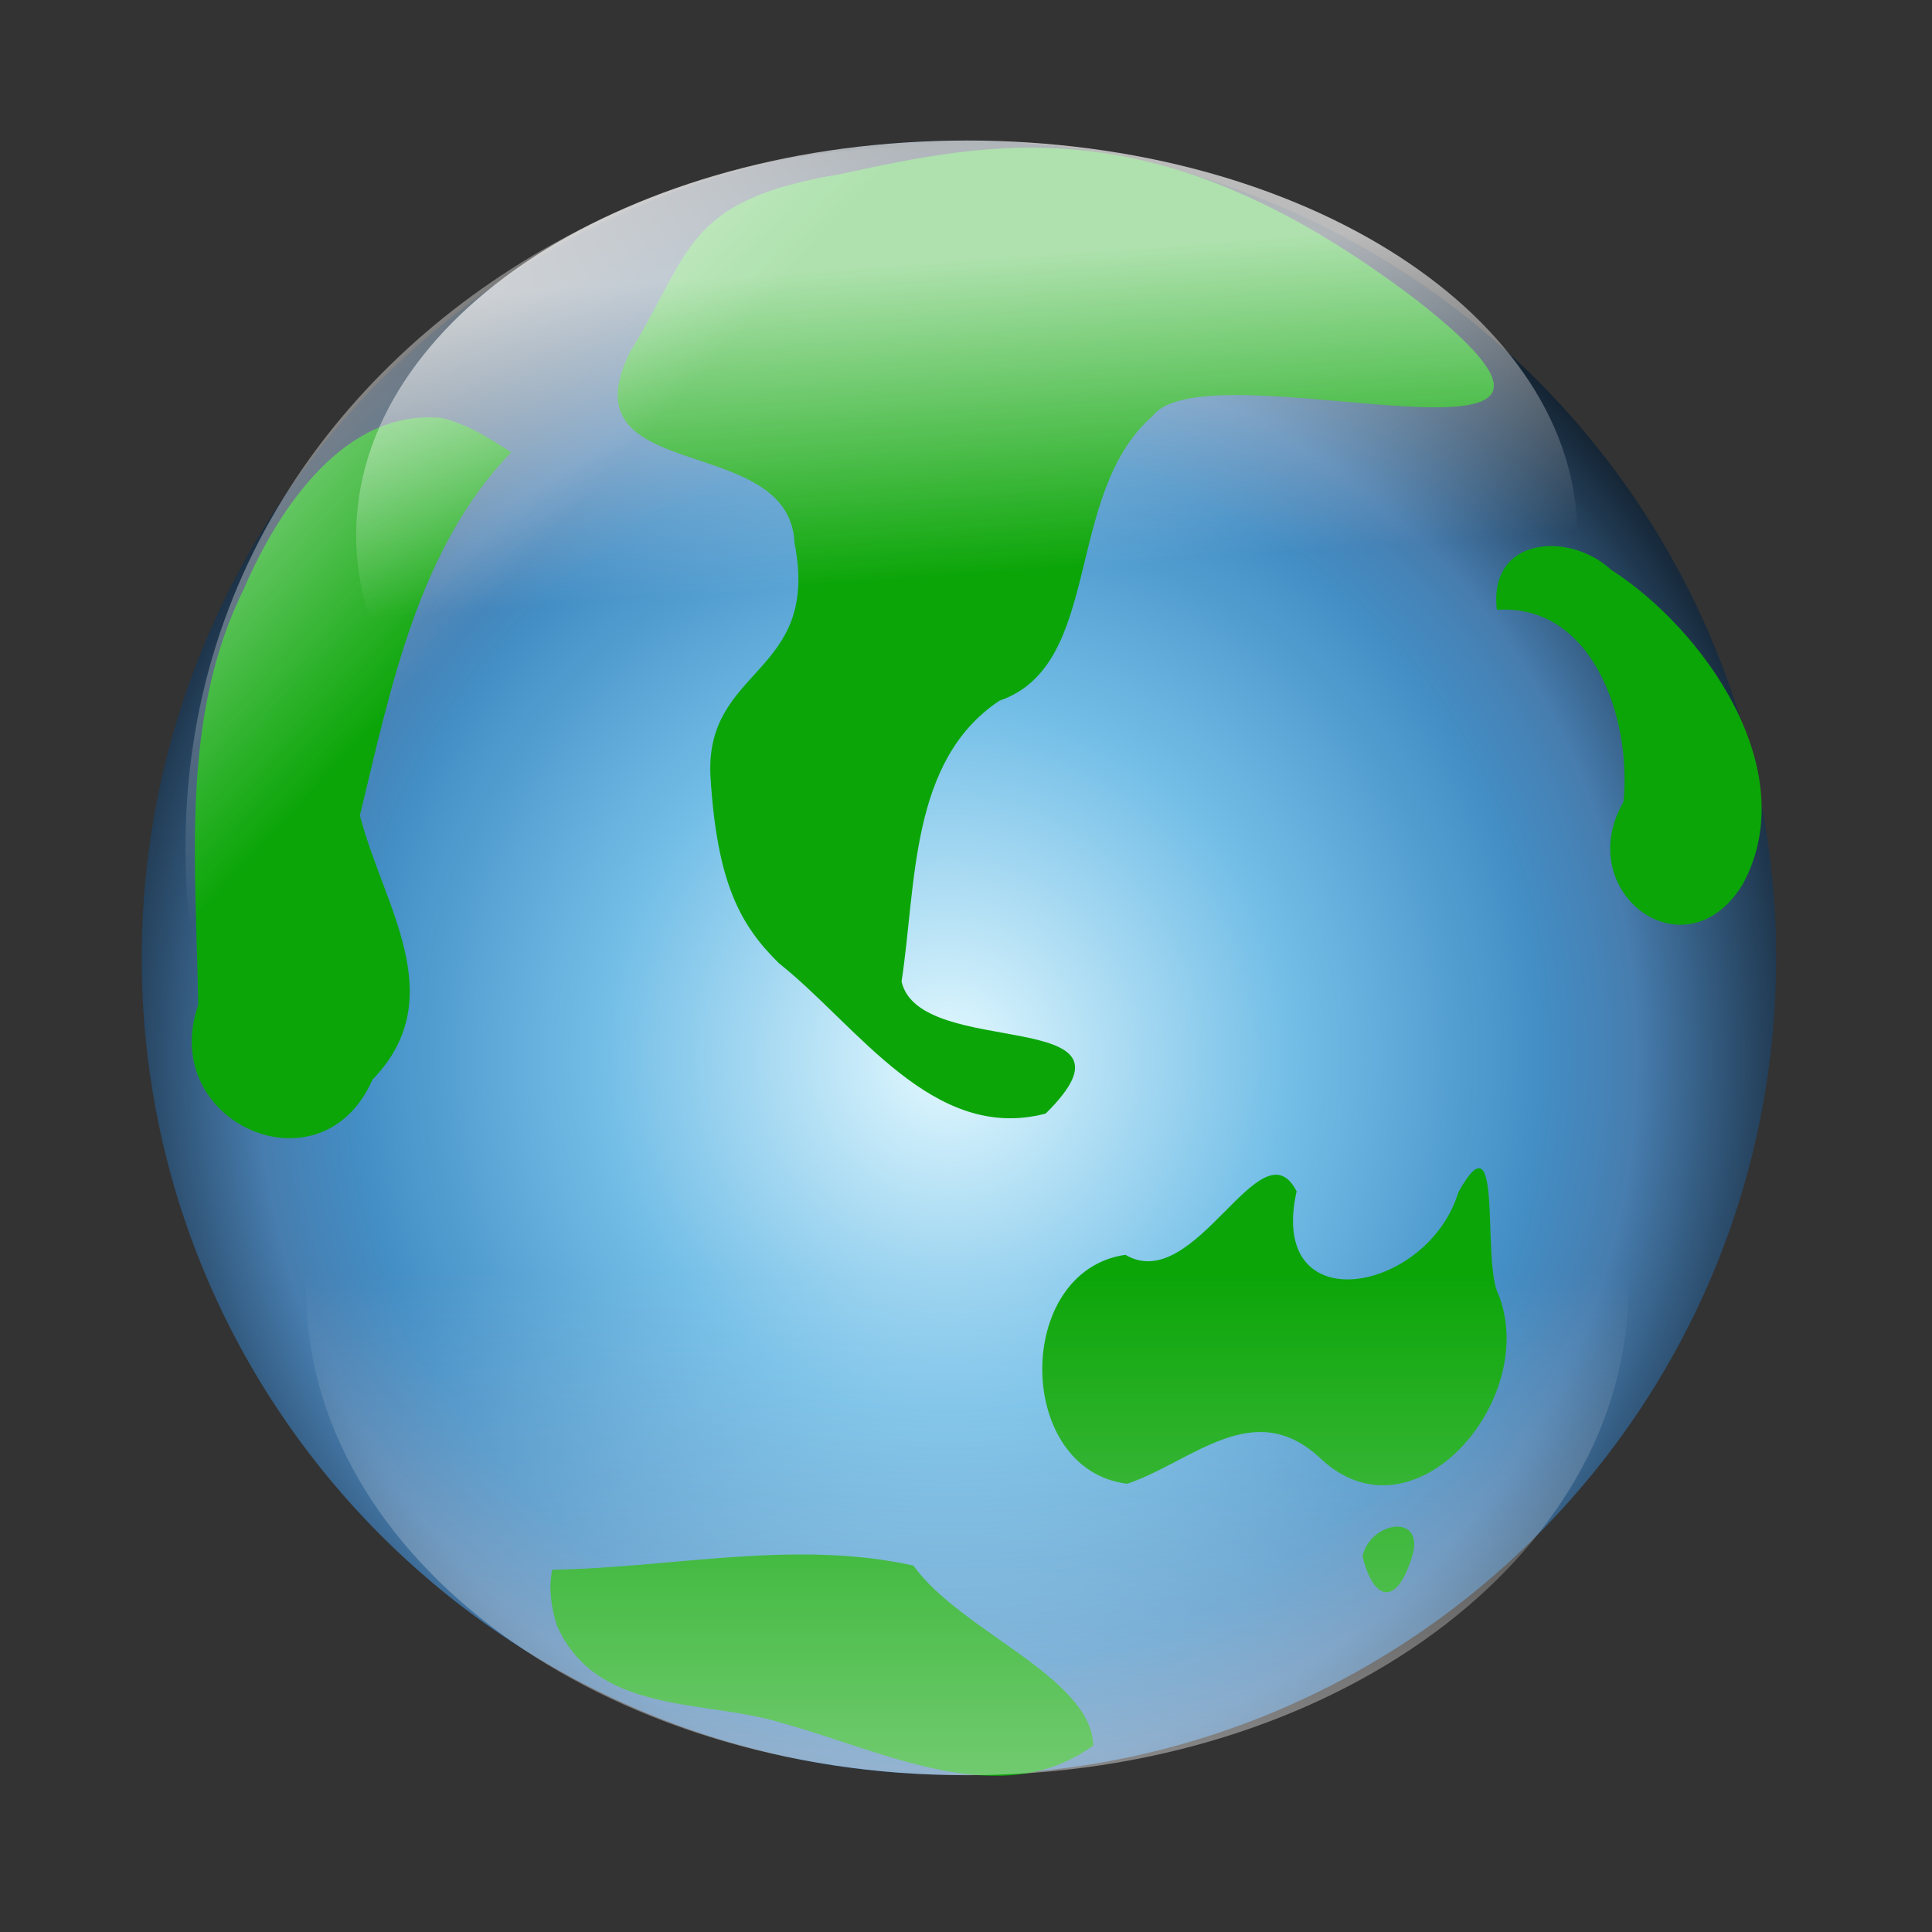 <?xml version="1.0" encoding="UTF-8"?>
<svg width="1051px" height="1051px" viewBox="0 0 1051 1051" version="1.1" xmlns="http://www.w3.org/2000/svg" xmlns:xlink="http://www.w3.org/1999/xlink">
    <rect x="0" y="0" width="1051" height="1051" fill="#333333" stroke="none"/>
    <!-- Generator: Sketch 57.1 (83088) - https://sketch.com -->
    <title>world_web_Globe-2-16x16</title>
    <desc>Created with Sketch.</desc>
    <defs>
        <radialGradient cx="50.704%" cy="57.042%" fx="50.704%" fy="57.042%" r="58.1%" id="radialGradient-1">
            <stop stop-color="#E3F9FF" offset="0%"></stop>
            <stop stop-color="#73BEE7" offset="36.195%"></stop>
            <stop stop-color="#438EC5" offset="62.535%"></stop>
            <stop stop-color="#477DAF" offset="72.607%"></stop>
            <stop stop-color="#020407" offset="100%"></stop>
        </radialGradient>
        <linearGradient x1="72.887%" y1="-12.652%" x2="35.915%" y2="24.939%" id="linearGradient-2">
            <stop stop-color="#FFFFFF" offset="0%"></stop>
            <stop stop-color="#FFFFFF" stop-opacity="0" offset="100%"></stop>
        </linearGradient>
        <linearGradient x1="42.241%" y1="14.416%" x2="37.791%" y2="53.744%" id="linearGradient-3">
            <stop stop-color="#FFFFFF" stop-opacity="0.665" offset="0%"></stop>
            <stop stop-color="#FFFFFF" stop-opacity="0" offset="100%"></stop>
        </linearGradient>
        <linearGradient x1="51.163%" y1="171.7%" x2="51.163%" y2="48.507%" id="linearGradient-4">
            <stop stop-color="#FFFFFF" offset="0%"></stop>
            <stop stop-color="#FFFFFF" stop-opacity="0" offset="100%"></stop>
        </linearGradient>
    </defs>
    <g id="world_web_Globe-2-16x16" stroke="none" stroke-width="1" fill="none" fill-rule="evenodd">
        <g id="Globe-(Very-Simple)" transform="translate(75.5, 75.5)">
            <path d="M890.71,445.492 C890.71,286.667 805.978,139.907 668.432,60.495 C530.886,-18.917 361.422,-18.917 223.876,60.495 C86.33,139.907 1.598,286.667 1.598,445.492 C1.598,691.013 200.632,890.048 446.154,890.048 C691.675,890.048 890.71,691.013 890.71,445.492 L890.71,445.492 Z" id="path825" fill="url(#radialGradient-1)" transform="translate(446.154, 445.492) scale(-1, 1) translate(-446.154, -445.492) "></path>
            <path d="M537.719,731.668 C476.549,724.213 475.947,615.893 536.716,607.109 C574.91,629.613 610.361,534.732 629.86,572.565 C613.773,644.277 701.197,628.038 717.886,572.95 C742.702,528.502 730.261,611.344 739.792,628.983 C762,686.1 693.237,765.897 642.535,717.599 C606.248,683.895 572.97,719.734 537.719,731.668 Z M665.679,771.111 C671.799,795.89 684.274,798.13 692.435,771.986 C700.562,747.207 669.993,751.827 665.679,771.111 Z M202.57,170.539 C152.035,222.931 137.118,298.563 120.296,368.07 C132.804,417.102 170.463,467.08 127.085,511.878 C99.359,574.945 10.095,535.257 32.336,471.14 C31.199,395.158 22.336,314.697 57.219,244.77 C76.316,200.287 112.469,146.775 164.71,151.85 C178.489,155.069 190.73,162.839 202.57,170.539 L202.57,170.539 Z M311.024,347.442 C307.412,287.018 371.057,292.189 356.709,219.966 C354.234,158.71 231.057,189.216 267.144,116.125 C300.723,61.498 296.709,33.49 380.79,19.364 C464.903,1.421 554.869,-19.576 696.307,88.672 C833.999,196.921 581.759,111.093 551.525,150.797 C502.93,193.277 524.836,286.185 468.181,305.69 C419.218,338.279 423.097,405.609 414.937,458.397 C424.669,501.641 553.632,470.926 493.331,530.274 C432.027,546.412 390.923,482.345 348.281,448.541 C326.676,427.37 314.602,404.013 311.024,347.442 L311.024,347.442 Z M738.789,256.25 C790.863,252.785 812.234,315.292 807.652,360.685 C779.291,410.173 841.732,456.301 872.601,405.413 C905.879,343.921 851.598,266.924 800.762,234.341 C778.287,213.517 734.04,216.352 738.789,256.25 Z M224.911,778.426 C290.362,777.376 356.382,761.837 421.399,776.151 C446.75,811.814 518.288,836.768 519.224,874.042 C468.756,911 403.171,876.282 350.429,861.967 C308.556,848.703 249.058,857.907 227.419,808.665 C224.376,799.005 222.804,788.506 224.911,778.426 Z" id="path846" fill="#0BA508"></path>
            <path d="M25.406,44.057 C220,-81.343 615.858,104.165 557.867,453.563 C479.218,564.361 336.916,-2.16 25.406,44.057 Z" id="path863" fill="url(#linearGradient-2)" transform="translate(294.507, 236.392) scale(-1, 1) translate(-294.507, -236.392) "></path>
            <path d="M782.573,215.7 C782.573,97.089 633.859,0.936 450.411,0.936 C266.962,0.936 118.248,97.089 118.248,215.7 C118.248,334.311 266.962,430.465 450.411,430.465 C633.859,430.465 782.573,334.311 782.573,215.7 Z" id="path868" fill="url(#linearGradient-3)" transform="translate(450.411, 215.7) scale(-1, 1) translate(-450.411, -215.7) "></path>
            <path d="M810.271,625.386 C810.271,479.126 649.241,360.559 450.599,360.559 C251.958,360.559 90.928,479.126 90.928,625.386 C90.928,771.645 251.958,890.212 450.599,890.212 C649.241,890.212 810.271,771.645 810.271,625.386 Z" id="path884" fill="url(#linearGradient-4)" transform="translate(450.599, 625.386) scale(-1, 1) translate(-450.599, -625.386) "></path>
        </g>
    </g>
</svg>